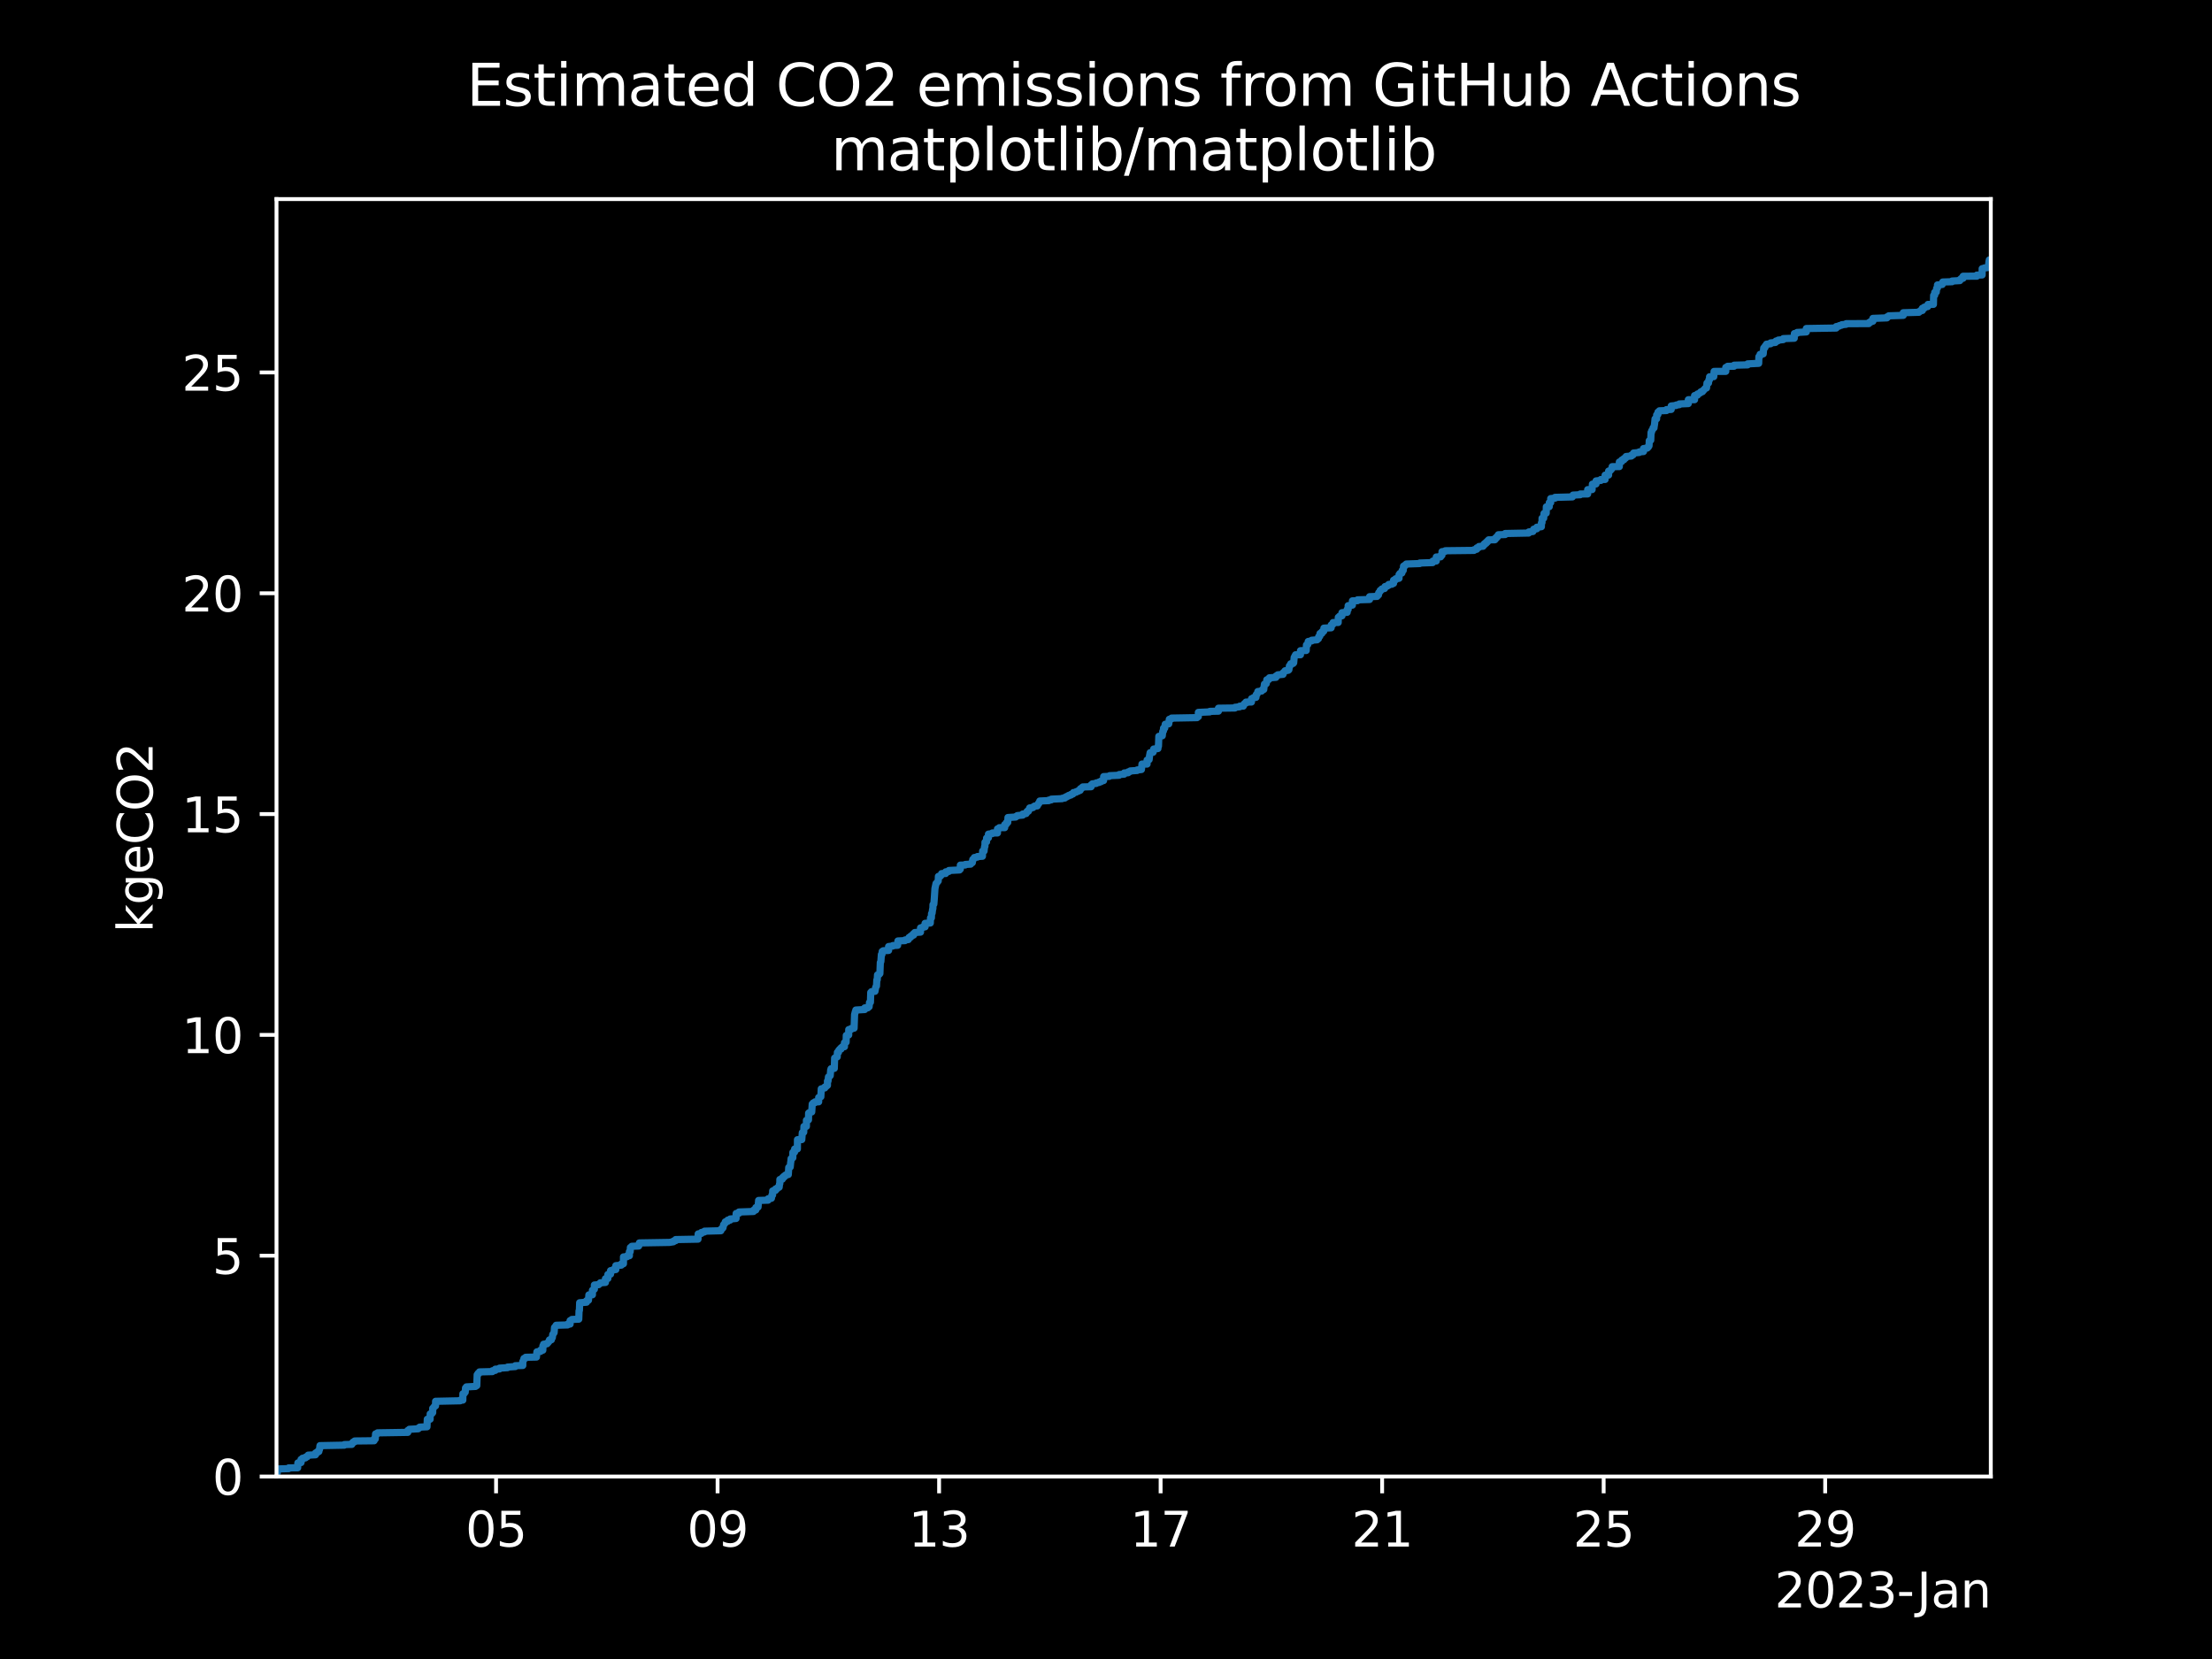 <?xml version="1.0" encoding="utf-8" standalone="no"?>
<!DOCTYPE svg PUBLIC "-//W3C//DTD SVG 1.1//EN"
  "http://www.w3.org/Graphics/SVG/1.1/DTD/svg11.dtd">
<svg xmlns:xlink="http://www.w3.org/1999/xlink" width="460.8pt" height="345.6pt" viewBox="0 0 460.8 345.6" xmlns="http://www.w3.org/2000/svg" version="1.1">
 <defs>
  <style type="text/css">*{stroke-linejoin: round; stroke-linecap: butt}</style>
 </defs>
 <g id="figure_1">
  <g id="patch_1">
   <path d="M 0 345.6
L 460.8 345.6
L 460.8 0
L 0 0
z
"/>
  </g>
  <g id="axes_1">
   <g id="patch_2">
    <path d="M 57.6 307.584
L 414.72 307.584
L 414.72 41.472
L 57.6 41.472
z
"/>
   </g>
   <g id="matplotlib.axis_1">
    <g id="xtick_1">
     <g id="line2d_1">
      <defs>
       <path id="m47fd9b4c1c" d="M 0 0
L 0 3.5
" style="stroke: #ffffff; stroke-width: 0.8"/>
      </defs>
      <g>
       <use xlink:href="#m47fd9b4c1c" x="103.339" y="307.584" style="fill: #ffffff; stroke: #ffffff; stroke-width: 0.8"/>
      </g>
     </g>
     <g id="text_1">
      <!-- 05 -->
      <g style="fill: #ffffff" transform="translate(96.976 322.182) scale(0.1 -0.1)">
       <defs>
        <path id="DejaVuSans-30" d="M 2034 4250
Q 1547 4250 1301 3770
Q 1056 3291 1056 2328
Q 1056 1369 1301 889
Q 1547 409 2034 409
Q 2525 409 2770 889
Q 3016 1369 3016 2328
Q 3016 3291 2770 3770
Q 2525 4250 2034 4250
z
M 2034 4750
Q 2819 4750 3233 4129
Q 3647 3509 3647 2328
Q 3647 1150 3233 529
Q 2819 -91 2034 -91
Q 1250 -91 836 529
Q 422 1150 422 2328
Q 422 3509 836 4129
Q 1250 4750 2034 4750
z
" transform="scale(0.016)"/>
        <path id="DejaVuSans-35" d="M 691 4666
L 3169 4666
L 3169 4134
L 1269 4134
L 1269 2991
Q 1406 3038 1543 3061
Q 1681 3084 1819 3084
Q 2600 3084 3056 2656
Q 3513 2228 3513 1497
Q 3513 744 3044 326
Q 2575 -91 1722 -91
Q 1428 -91 1123 -41
Q 819 9 494 109
L 494 744
Q 775 591 1075 516
Q 1375 441 1709 441
Q 2250 441 2565 725
Q 2881 1009 2881 1497
Q 2881 1984 2565 2268
Q 2250 2553 1709 2553
Q 1456 2553 1204 2497
Q 953 2441 691 2322
L 691 4666
z
" transform="scale(0.016)"/>
       </defs>
       <use xlink:href="#DejaVuSans-30"/>
       <use xlink:href="#DejaVuSans-35" x="63.623"/>
      </g>
     </g>
    </g>
    <g id="xtick_2">
     <g id="line2d_2">
      <g>
       <use xlink:href="#m47fd9b4c1c" x="149.485" y="307.584" style="fill: #ffffff; stroke: #ffffff; stroke-width: 0.8"/>
      </g>
     </g>
     <g id="text_2">
      <!-- 09 -->
      <g style="fill: #ffffff" transform="translate(143.123 322.182) scale(0.1 -0.1)">
       <defs>
        <path id="DejaVuSans-39" d="M 703 97
L 703 672
Q 941 559 1184 500
Q 1428 441 1663 441
Q 2288 441 2617 861
Q 2947 1281 2994 2138
Q 2813 1869 2534 1725
Q 2256 1581 1919 1581
Q 1219 1581 811 2004
Q 403 2428 403 3163
Q 403 3881 828 4315
Q 1253 4750 1959 4750
Q 2769 4750 3195 4129
Q 3622 3509 3622 2328
Q 3622 1225 3098 567
Q 2575 -91 1691 -91
Q 1453 -91 1209 -44
Q 966 3 703 97
z
M 1959 2075
Q 2384 2075 2632 2365
Q 2881 2656 2881 3163
Q 2881 3666 2632 3958
Q 2384 4250 1959 4250
Q 1534 4250 1286 3958
Q 1038 3666 1038 3163
Q 1038 2656 1286 2365
Q 1534 2075 1959 2075
z
" transform="scale(0.016)"/>
       </defs>
       <use xlink:href="#DejaVuSans-30"/>
       <use xlink:href="#DejaVuSans-39" x="63.623"/>
      </g>
     </g>
    </g>
    <g id="xtick_3">
     <g id="line2d_3">
      <g>
       <use xlink:href="#m47fd9b4c1c" x="195.631" y="307.584" style="fill: #ffffff; stroke: #ffffff; stroke-width: 0.8"/>
      </g>
     </g>
     <g id="text_3">
      <!-- 13 -->
      <g style="fill: #ffffff" transform="translate(189.269 322.182) scale(0.1 -0.1)">
       <defs>
        <path id="DejaVuSans-31" d="M 794 531
L 1825 531
L 1825 4091
L 703 3866
L 703 4441
L 1819 4666
L 2450 4666
L 2450 531
L 3481 531
L 3481 0
L 794 0
L 794 531
z
" transform="scale(0.016)"/>
        <path id="DejaVuSans-33" d="M 2597 2516
Q 3050 2419 3304 2112
Q 3559 1806 3559 1356
Q 3559 666 3084 287
Q 2609 -91 1734 -91
Q 1441 -91 1130 -33
Q 819 25 488 141
L 488 750
Q 750 597 1062 519
Q 1375 441 1716 441
Q 2309 441 2620 675
Q 2931 909 2931 1356
Q 2931 1769 2642 2001
Q 2353 2234 1838 2234
L 1294 2234
L 1294 2753
L 1863 2753
Q 2328 2753 2575 2939
Q 2822 3125 2822 3475
Q 2822 3834 2567 4026
Q 2313 4219 1838 4219
Q 1578 4219 1281 4162
Q 984 4106 628 3988
L 628 4550
Q 988 4650 1302 4700
Q 1616 4750 1894 4750
Q 2613 4750 3031 4423
Q 3450 4097 3450 3541
Q 3450 3153 3228 2886
Q 3006 2619 2597 2516
z
" transform="scale(0.016)"/>
       </defs>
       <use xlink:href="#DejaVuSans-31"/>
       <use xlink:href="#DejaVuSans-33" x="63.623"/>
      </g>
     </g>
    </g>
    <g id="xtick_4">
     <g id="line2d_4">
      <g>
       <use xlink:href="#m47fd9b4c1c" x="241.777" y="307.584" style="fill: #ffffff; stroke: #ffffff; stroke-width: 0.8"/>
      </g>
     </g>
     <g id="text_4">
      <!-- 17 -->
      <g style="fill: #ffffff" transform="translate(235.415 322.182) scale(0.1 -0.1)">
       <defs>
        <path id="DejaVuSans-37" d="M 525 4666
L 3525 4666
L 3525 4397
L 1831 0
L 1172 0
L 2766 4134
L 525 4134
L 525 4666
z
" transform="scale(0.016)"/>
       </defs>
       <use xlink:href="#DejaVuSans-31"/>
       <use xlink:href="#DejaVuSans-37" x="63.623"/>
      </g>
     </g>
    </g>
    <g id="xtick_5">
     <g id="line2d_5">
      <g>
       <use xlink:href="#m47fd9b4c1c" x="287.924" y="307.584" style="fill: #ffffff; stroke: #ffffff; stroke-width: 0.8"/>
      </g>
     </g>
     <g id="text_5">
      <!-- 21 -->
      <g style="fill: #ffffff" transform="translate(281.561 322.182) scale(0.1 -0.1)">
       <defs>
        <path id="DejaVuSans-32" d="M 1228 531
L 3431 531
L 3431 0
L 469 0
L 469 531
Q 828 903 1448 1529
Q 2069 2156 2228 2338
Q 2531 2678 2651 2914
Q 2772 3150 2772 3378
Q 2772 3750 2511 3984
Q 2250 4219 1831 4219
Q 1534 4219 1204 4116
Q 875 4013 500 3803
L 500 4441
Q 881 4594 1212 4672
Q 1544 4750 1819 4750
Q 2544 4750 2975 4387
Q 3406 4025 3406 3419
Q 3406 3131 3298 2873
Q 3191 2616 2906 2266
Q 2828 2175 2409 1742
Q 1991 1309 1228 531
z
" transform="scale(0.016)"/>
       </defs>
       <use xlink:href="#DejaVuSans-32"/>
       <use xlink:href="#DejaVuSans-31" x="63.623"/>
      </g>
     </g>
    </g>
    <g id="xtick_6">
     <g id="line2d_6">
      <g>
       <use xlink:href="#m47fd9b4c1c" x="334.07" y="307.584" style="fill: #ffffff; stroke: #ffffff; stroke-width: 0.8"/>
      </g>
     </g>
     <g id="text_6">
      <!-- 25 -->
      <g style="fill: #ffffff" transform="translate(327.707 322.182) scale(0.1 -0.1)">
       <use xlink:href="#DejaVuSans-32"/>
       <use xlink:href="#DejaVuSans-35" x="63.623"/>
      </g>
     </g>
    </g>
    <g id="xtick_7">
     <g id="line2d_7">
      <g>
       <use xlink:href="#m47fd9b4c1c" x="380.216" y="307.584" style="fill: #ffffff; stroke: #ffffff; stroke-width: 0.8"/>
      </g>
     </g>
     <g id="text_7">
      <!-- 29 -->
      <g style="fill: #ffffff" transform="translate(373.853 322.182) scale(0.1 -0.1)">
       <use xlink:href="#DejaVuSans-32"/>
       <use xlink:href="#DejaVuSans-39" x="63.623"/>
      </g>
     </g>
    </g>
    <g id="text_8">
     <!-- 2023-Jan -->
     <g style="fill: #ffffff" transform="translate(369.684 334.861) scale(0.1 -0.1)">
      <defs>
       <path id="DejaVuSans-2d" d="M 313 2009
L 1997 2009
L 1997 1497
L 313 1497
L 313 2009
z
" transform="scale(0.016)"/>
       <path id="DejaVuSans-4a" d="M 628 4666
L 1259 4666
L 1259 325
Q 1259 -519 939 -900
Q 619 -1281 -91 -1281
L -331 -1281
L -331 -750
L -134 -750
Q 284 -750 456 -515
Q 628 -281 628 325
L 628 4666
z
" transform="scale(0.016)"/>
       <path id="DejaVuSans-61" d="M 2194 1759
Q 1497 1759 1228 1600
Q 959 1441 959 1056
Q 959 750 1161 570
Q 1363 391 1709 391
Q 2188 391 2477 730
Q 2766 1069 2766 1631
L 2766 1759
L 2194 1759
z
M 3341 1997
L 3341 0
L 2766 0
L 2766 531
Q 2569 213 2275 61
Q 1981 -91 1556 -91
Q 1019 -91 701 211
Q 384 513 384 1019
Q 384 1609 779 1909
Q 1175 2209 1959 2209
L 2766 2209
L 2766 2266
Q 2766 2663 2505 2880
Q 2244 3097 1772 3097
Q 1472 3097 1187 3025
Q 903 2953 641 2809
L 641 3341
Q 956 3463 1253 3523
Q 1550 3584 1831 3584
Q 2591 3584 2966 3190
Q 3341 2797 3341 1997
z
" transform="scale(0.016)"/>
       <path id="DejaVuSans-6e" d="M 3513 2113
L 3513 0
L 2938 0
L 2938 2094
Q 2938 2591 2744 2837
Q 2550 3084 2163 3084
Q 1697 3084 1428 2787
Q 1159 2491 1159 1978
L 1159 0
L 581 0
L 581 3500
L 1159 3500
L 1159 2956
Q 1366 3272 1645 3428
Q 1925 3584 2291 3584
Q 2894 3584 3203 3211
Q 3513 2838 3513 2113
z
" transform="scale(0.016)"/>
      </defs>
      <use xlink:href="#DejaVuSans-32"/>
      <use xlink:href="#DejaVuSans-30" x="63.623"/>
      <use xlink:href="#DejaVuSans-32" x="127.246"/>
      <use xlink:href="#DejaVuSans-33" x="190.869"/>
      <use xlink:href="#DejaVuSans-2d" x="254.492"/>
      <use xlink:href="#DejaVuSans-4a" x="296.201"/>
      <use xlink:href="#DejaVuSans-61" x="325.693"/>
      <use xlink:href="#DejaVuSans-6e" x="386.973"/>
     </g>
    </g>
   </g>
   <g id="matplotlib.axis_2">
    <g id="ytick_1">
     <g id="line2d_8">
      <defs>
       <path id="m5626931801" d="M 0 0
L -3.5 0
" style="stroke: #ffffff; stroke-width: 0.8"/>
      </defs>
      <g>
       <use xlink:href="#m5626931801" x="57.6" y="307.584" style="fill: #ffffff; stroke: #ffffff; stroke-width: 0.8"/>
      </g>
     </g>
     <g id="text_9">
      <!-- 0 -->
      <g style="fill: #ffffff" transform="translate(44.237 311.383) scale(0.1 -0.1)">
       <use xlink:href="#DejaVuSans-30"/>
      </g>
     </g>
    </g>
    <g id="ytick_2">
     <g id="line2d_9">
      <g>
       <use xlink:href="#m5626931801" x="57.6" y="261.585" style="fill: #ffffff; stroke: #ffffff; stroke-width: 0.8"/>
      </g>
     </g>
     <g id="text_10">
      <!-- 5 -->
      <g style="fill: #ffffff" transform="translate(44.237 265.384) scale(0.1 -0.1)">
       <use xlink:href="#DejaVuSans-35"/>
      </g>
     </g>
    </g>
    <g id="ytick_3">
     <g id="line2d_10">
      <g>
       <use xlink:href="#m5626931801" x="57.6" y="215.585" style="fill: #ffffff; stroke: #ffffff; stroke-width: 0.8"/>
      </g>
     </g>
     <g id="text_11">
      <!-- 10 -->
      <g style="fill: #ffffff" transform="translate(37.875 219.385) scale(0.1 -0.1)">
       <use xlink:href="#DejaVuSans-31"/>
       <use xlink:href="#DejaVuSans-30" x="63.623"/>
      </g>
     </g>
    </g>
    <g id="ytick_4">
     <g id="line2d_11">
      <g>
       <use xlink:href="#m5626931801" x="57.6" y="169.586" style="fill: #ffffff; stroke: #ffffff; stroke-width: 0.8"/>
      </g>
     </g>
     <g id="text_12">
      <!-- 15 -->
      <g style="fill: #ffffff" transform="translate(37.875 173.385) scale(0.1 -0.1)">
       <use xlink:href="#DejaVuSans-31"/>
       <use xlink:href="#DejaVuSans-35" x="63.623"/>
      </g>
     </g>
    </g>
    <g id="ytick_5">
     <g id="line2d_12">
      <g>
       <use xlink:href="#m5626931801" x="57.6" y="123.587" style="fill: #ffffff; stroke: #ffffff; stroke-width: 0.8"/>
      </g>
     </g>
     <g id="text_13">
      <!-- 20 -->
      <g style="fill: #ffffff" transform="translate(37.875 127.386) scale(0.1 -0.1)">
       <use xlink:href="#DejaVuSans-32"/>
       <use xlink:href="#DejaVuSans-30" x="63.623"/>
      </g>
     </g>
    </g>
    <g id="ytick_6">
     <g id="line2d_13">
      <g>
       <use xlink:href="#m5626931801" x="57.6" y="77.587" style="fill: #ffffff; stroke: #ffffff; stroke-width: 0.8"/>
      </g>
     </g>
     <g id="text_14">
      <!-- 25 -->
      <g style="fill: #ffffff" transform="translate(37.875 81.387) scale(0.1 -0.1)">
       <use xlink:href="#DejaVuSans-32"/>
       <use xlink:href="#DejaVuSans-35" x="63.623"/>
      </g>
     </g>
    </g>
    <g id="text_15">
     <!-- kgeCO2 -->
     <g style="fill: #ffffff" transform="translate(31.795 194.283) rotate(-90) scale(0.1 -0.1)">
      <defs>
       <path id="DejaVuSans-6b" d="M 581 4863
L 1159 4863
L 1159 1991
L 2875 3500
L 3609 3500
L 1753 1863
L 3688 0
L 2938 0
L 1159 1709
L 1159 0
L 581 0
L 581 4863
z
" transform="scale(0.016)"/>
       <path id="DejaVuSans-67" d="M 2906 1791
Q 2906 2416 2648 2759
Q 2391 3103 1925 3103
Q 1463 3103 1205 2759
Q 947 2416 947 1791
Q 947 1169 1205 825
Q 1463 481 1925 481
Q 2391 481 2648 825
Q 2906 1169 2906 1791
z
M 3481 434
Q 3481 -459 3084 -895
Q 2688 -1331 1869 -1331
Q 1566 -1331 1297 -1286
Q 1028 -1241 775 -1147
L 775 -588
Q 1028 -725 1275 -790
Q 1522 -856 1778 -856
Q 2344 -856 2625 -561
Q 2906 -266 2906 331
L 2906 616
Q 2728 306 2450 153
Q 2172 0 1784 0
Q 1141 0 747 490
Q 353 981 353 1791
Q 353 2603 747 3093
Q 1141 3584 1784 3584
Q 2172 3584 2450 3431
Q 2728 3278 2906 2969
L 2906 3500
L 3481 3500
L 3481 434
z
" transform="scale(0.016)"/>
       <path id="DejaVuSans-65" d="M 3597 1894
L 3597 1613
L 953 1613
Q 991 1019 1311 708
Q 1631 397 2203 397
Q 2534 397 2845 478
Q 3156 559 3463 722
L 3463 178
Q 3153 47 2828 -22
Q 2503 -91 2169 -91
Q 1331 -91 842 396
Q 353 884 353 1716
Q 353 2575 817 3079
Q 1281 3584 2069 3584
Q 2775 3584 3186 3129
Q 3597 2675 3597 1894
z
M 3022 2063
Q 3016 2534 2758 2815
Q 2500 3097 2075 3097
Q 1594 3097 1305 2825
Q 1016 2553 972 2059
L 3022 2063
z
" transform="scale(0.016)"/>
       <path id="DejaVuSans-43" d="M 4122 4306
L 4122 3641
Q 3803 3938 3442 4084
Q 3081 4231 2675 4231
Q 1875 4231 1450 3742
Q 1025 3253 1025 2328
Q 1025 1406 1450 917
Q 1875 428 2675 428
Q 3081 428 3442 575
Q 3803 722 4122 1019
L 4122 359
Q 3791 134 3420 21
Q 3050 -91 2638 -91
Q 1578 -91 968 557
Q 359 1206 359 2328
Q 359 3453 968 4101
Q 1578 4750 2638 4750
Q 3056 4750 3426 4639
Q 3797 4528 4122 4306
z
" transform="scale(0.016)"/>
       <path id="DejaVuSans-4f" d="M 2522 4238
Q 1834 4238 1429 3725
Q 1025 3213 1025 2328
Q 1025 1447 1429 934
Q 1834 422 2522 422
Q 3209 422 3611 934
Q 4013 1447 4013 2328
Q 4013 3213 3611 3725
Q 3209 4238 2522 4238
z
M 2522 4750
Q 3503 4750 4090 4092
Q 4678 3434 4678 2328
Q 4678 1225 4090 567
Q 3503 -91 2522 -91
Q 1538 -91 948 565
Q 359 1222 359 2328
Q 359 3434 948 4092
Q 1538 4750 2522 4750
z
" transform="scale(0.016)"/>
      </defs>
      <use xlink:href="#DejaVuSans-6b"/>
      <use xlink:href="#DejaVuSans-67" x="57.91"/>
      <use xlink:href="#DejaVuSans-65" x="121.387"/>
      <use xlink:href="#DejaVuSans-43" x="182.91"/>
      <use xlink:href="#DejaVuSans-4f" x="252.734"/>
      <use xlink:href="#DejaVuSans-32" x="331.445"/>
     </g>
    </g>
   </g>
   <g id="line2d_14">
    <path d="M 57.6 307.584
L 57.606 306.86
L 57.606 306.86
L 57.761 306.793
L 57.825 306.009
L 60.14 305.941
L 60.14 305.919
L 60.141 305.787
L 60.145 305.787
L 62.009 305.77
L 62.009 305.704
L 62.052 304.752
L 62.708 304.682
L 62.708 304.677
L 62.711 304.029
L 62.711 304.029
L 62.998 304.027
L 62.998 303.94
L 63.013 303.783
L 63.621 303.708
L 63.621 303.686
L 63.622 303.56
L 63.627 303.56
L 63.987 303.47
L 63.989 303.344
L 63.992 303.344
L 64.202 303.264
L 64.202 303.253
L 64.203 303.132
L 64.206 303.132
L 65.72 303.056
L 65.72 303.033
L 65.725 302.694
L 65.729 302.694
L 66.078 302.612
L 66.078 302.591
L 66.079 302.446
L 66.085 302.446
L 66.422 302.386
L 66.422 302.348
L 66.526 301.961
L 66.53 301.961
L 66.573 301.9
L 66.657 301.152
L 66.68 301.152
L 71.73 301.053
L 71.73 300.932
L 71.734 300.932
L 73.295 300.891
L 73.295 300.835
L 73.296 300.674
L 73.3 300.674
L 73.489 300.618
L 73.489 300.571
L 73.537 300.419
L 73.539 300.419
L 73.894 300.349
L 73.894 300.318
L 73.895 300.182
L 77.922 300.136
L 77.922 300.087
L 77.929 299.779
L 78.17 299.773
L 78.238 298.703
L 78.648 298.649
L 78.648 298.593
L 78.649 298.487
L 78.652 298.487
L 84.946 298.385
L 84.964 297.986
L 84.969 297.986
L 85.27 297.891
L 85.27 297.748
L 85.293 297.748
L 87.123 297.642
L 87.125 297.508
L 87.127 297.508
L 87.422 297.424
L 87.422 297.416
L 87.428 297.296
L 88.953 297.226
L 88.953 297.192
L 89.015 295.648
L 89.603 295.647
L 89.603 295.538
L 89.615 294.543
L 89.659 294.543
L 89.999 294.447
L 90.1 294.276
L 90.137 294.27
L 90.139 293.387
L 90.239 293.387
L 90.316 293.29
L 90.348 293.147
L 90.456 293.073
L 90.456 293.041
L 90.539 292.901
L 90.54 292.901
L 90.734 292.863
L 90.734 292.806
L 90.743 291.916
L 90.747 291.916
L 95.867 291.808
L 95.867 291.808
L 95.867 291.68
L 95.88 291.68
L 96.414 291.664
L 96.414 291.601
L 96.432 290.348
L 96.44 290.348
L 96.705 290.289
L 96.705 290.237
L 96.771 290.123
L 96.911 290.021
L 96.911 290.015
L 96.982 289.135
L 96.991 289.135
L 97.098 289.077
L 97.098 289.044
L 97.166 288.916
L 99.05 288.818
L 99.052 288.675
L 99.058 288.675
L 99.322 288.647
L 99.322 288.645
L 99.404 286.385
L 99.583 286.312
L 99.583 286.289
L 99.584 286.115
L 99.588 286.115
L 99.865 286.005
L 99.886 285.794
L 102.571 285.726
L 102.571 285.705
L 102.572 285.558
L 102.575 285.558
L 103.187 285.471
L 103.187 285.451
L 103.19 285.229
L 103.193 285.229
L 104.054 285.175
L 104.054 285.13
L 104.055 285.012
L 104.058 285.012
L 105.734 284.908
L 105.734 284.907
L 105.734 284.786
L 105.736 284.786
L 107.343 284.679
L 107.343 284.502
L 107.344 284.502
L 108.905 284.452
L 108.905 284.393
L 108.908 283.628
L 108.909 283.628
L 109.048 283.396
L 109.154 282.986
L 109.509 282.903
L 109.509 282.881
L 109.516 282.747
L 109.516 282.747
L 111.752 282.698
L 111.752 282.654
L 111.85 281.613
L 111.852 281.613
L 112.586 281.526
L 112.586 281.275
L 112.588 281.275
L 113.079 281.273
L 113.092 280.386
L 113.235 280.385
L 113.235 280.301
L 113.236 280.029
L 113.257 280.029
L 113.961 279.929
L 113.965 279.806
L 114.171 279.703
L 114.243 279.575
L 114.244 279.575
L 114.354 279.47
L 114.466 279.12
L 114.862 279.095
L 114.862 279.023
L 114.96 278.729
L 114.968 278.729
L 115.059 278.651
L 115.059 278.624
L 115.148 277.985
L 115.152 277.985
L 115.259 277.878
L 115.314 277.724
L 115.433 277.618
L 115.514 276.543
L 115.601 276.449
L 115.71 276.314
L 115.711 276.314
L 115.839 276.217
L 115.839 276.217
L 115.861 276.076
L 118.229 276.008
L 118.229 275.98
L 118.229 275.85
L 118.233 275.85
L 118.764 275.825
L 118.764 275.74
L 118.764 275.108
L 118.769 275.108
L 119.06 275.047
L 119.06 275.018
L 119.122 274.871
L 120.566 274.805
L 120.627 273.079
L 120.631 273.079
L 120.699 272.978
L 120.699 272.972
L 120.754 271.384
L 120.799 271.384
L 122.18 271.274
L 122.181 270.966
L 122.21 270.966
L 122.592 270.857
L 122.678 269.745
L 122.701 269.745
L 123.412 269.724
L 123.414 268.785
L 123.415 268.785
L 123.647 268.71
L 123.647 268.681
L 123.707 268.65
L 123.82 268.57
L 123.821 267.688
L 123.846 267.688
L 124.711 267.616
L 124.711 267.592
L 124.712 267.538
L 124.715 267.538
L 125.068 267.337
L 125.068 267.225
L 125.117 267.225
L 126.124 267.156
L 126.124 267.15
L 126.127 266.378
L 126.128 266.378
L 126.633 266.336
L 126.633 266.27
L 126.636 265.494
L 126.639 265.494
L 127.188 265.429
L 127.188 265.417
L 127.189 264.704
L 127.194 264.704
L 127.778 264.586
L 127.781 264.476
L 128.288 264.469
L 128.289 263.661
L 128.292 263.661
L 129.432 263.551
L 129.432 263.551
L 129.433 263.306
L 129.436 263.306
L 129.876 263.26
L 129.88 261.838
L 129.886 261.838
L 130.624 261.802
L 130.624 261.737
L 130.643 261.596
L 131.113 261.589
L 131.115 260.74
L 131.118 260.74
L 131.282 260.732
L 131.282 260.726
L 131.32 259.88
L 131.609 259.775
L 131.609 259.628
L 131.612 259.628
L 133.047 259.572
L 133.047 259.52
L 133.048 259.397
L 133.051 259.397
L 133.164 259.333
L 133.164 259.305
L 133.193 258.922
L 133.215 258.922
L 139.43 258.817
L 139.43 258.817
L 140.284 258.682
L 140.284 258.54
L 140.755 258.446
L 140.755 258.446
L 140.76 258.224
L 140.76 258.224
L 145.404 258.137
L 145.444 257.047
L 145.444 257.047
L 146.11 256.941
L 146.114 256.745
L 146.114 256.745
L 146.764 256.634
L 146.764 256.477
L 146.767 256.477
L 150.161 256.385
L 150.161 256.372
L 150.251 256.014
L 150.493 255.902
L 150.572 255.825
L 150.572 255.825
L 150.619 255.743
L 150.619 255.729
L 150.739 255.123
L 150.739 255.123
L 150.874 255.028
L 150.95 254.86
L 151.088 254.77
L 151.089 254.53
L 151.09 254.53
L 151.605 254.42
L 151.608 254.176
L 152.108 254.169
L 152.108 254.082
L 152.108 253.939
L 152.112 253.939
L 153.337 253.83
L 153.356 252.787
L 153.938 252.742
L 153.938 252.703
L 153.942 252.48
L 156.964 252.374
L 156.97 252.107
L 157.45 252.055
L 157.45 252.017
L 157.454 251.559
L 157.46 251.559
L 157.912 251.451
L 158.008 250.366
L 158.029 250.256
L 158.029 250.256
L 158.03 250.074
L 158.034 250.074
L 160.008 250.016
L 160.008 250.002
L 160.015 249.726
L 160.698 249.626
L 160.805 248.956
L 160.805 248.956
L 160.944 248.94
L 160.944 248.934
L 160.962 248.087
L 161.555 247.98
L 161.559 247.686
L 161.56 247.686
L 161.91 247.598
L 161.97 247.423
L 162.314 247.316
L 162.314 247.316
L 162.383 246.659
L 162.384 246.659
L 162.453 246.553
L 162.459 245.708
L 162.97 245.649
L 162.97 245.62
L 163.043 245.273
L 163.059 245.273
L 163.35 245.206
L 163.35 245.18
L 163.35 244.997
L 163.375 244.997
L 163.643 244.937
L 163.643 244.889
L 163.646 244.773
L 163.711 244.773
L 164.218 244.679
L 164.218 244.67
L 164.309 243.202
L 164.313 243.202
L 164.62 243.108
L 164.62 243.108
L 164.716 242.11
L 164.745 242.016
L 164.803 241.362
L 164.98 241.282
L 165.164 241.179
L 165.164 241.179
L 165.165 240.069
L 165.192 240.069
L 165.513 240.021
L 165.54 239.351
L 165.612 239.351
L 166.112 239.344
L 166.112 239.331
L 166.127 237.419
L 167.027 237.397
L 167.027 237.351
L 167.137 235.951
L 167.429 235.865
L 167.429 235.856
L 167.474 234.662
L 167.476 234.662
L 167.992 234.64
L 167.994 233.373
L 168.095 233.373
L 168.42 233.288
L 168.448 231.878
L 168.452 231.878
L 168.553 231.789
L 168.748 231.718
L 169.097 231.641
L 169.202 229.992
L 169.206 229.992
L 169.352 229.906
L 169.352 229.882
L 169.408 229.761
L 169.774 229.71
L 169.774 229.654
L 169.775 229.536
L 169.827 229.536
L 170.541 229.527
L 170.547 228.626
L 170.774 228.538
L 170.851 228.476
L 170.851 228.476
L 171 228.47
L 171 228.373
L 171.084 226.821
L 171.382 226.792
L 171.474 226.706
L 171.474 226.706
L 171.821 226.637
L 171.821 226.611
L 171.84 226.428
L 172.079 226.353
L 172.079 226.33
L 172.099 226.308
L 172.374 226.096
L 172.374 226.096
L 172.376 225.199
L 172.466 225.199
L 172.495 225.196
L 172.495 225.189
L 172.584 224.337
L 172.806 224.234
L 172.806 224.15
L 172.811 224.15
L 172.952 224.075
L 172.952 224.075
L 173.048 222.861
L 173.075 222.813
L 173.075 222.764
L 173.136 222.632
L 173.799 222.565
L 173.868 220.418
L 173.879 220.418
L 174.008 220.325
L 174.119 220.243
L 174.406 220.163
L 174.444 219.224
L 174.446 219.224
L 174.668 219.222
L 174.668 219.132
L 174.734 218.81
L 174.737 218.81
L 174.865 218.735
L 174.865 218.711
L 174.922 218.582
L 174.922 218.582
L 175.202 218.538
L 175.202 218.499
L 175.202 218.293
L 175.209 218.293
L 175.469 218.192
L 175.469 218.062
L 175.473 218.062
L 175.914 218.047
L 175.914 217.986
L 175.915 217.214
L 176.017 217.214
L 176.26 217.106
L 176.298 215.689
L 176.298 215.689
L 176.798 215.603
L 176.798 215.603
L 176.808 214.48
L 176.808 214.48
L 177.313 214.432
L 177.313 214.261
L 177.315 214.261
L 177.925 214.185
L 177.925 214.162
L 178.024 211.349
L 178.028 211.349
L 178.181 210.733
L 178.241 210.733
L 178.288 210.41
L 180.138 210.302
L 180.149 209.958
L 180.788 209.946
L 180.788 209.848
L 180.789 209.812
L 180.791 209.812
L 181.051 209.717
L 181.13 208.833
L 181.326 208.787
L 181.326 208.787
L 181.39 206.754
L 181.391 206.754
L 181.503 206.652
L 181.547 206.584
L 182.275 206.51
L 182.275 206.487
L 182.389 205.919
L 182.391 205.787
L 182.481 205.525
L 182.59 205.424
L 182.654 204.149
L 182.661 204.149
L 182.747 204.075
L 182.804 203.08
L 182.855 203.08
L 183.159 202.973
L 183.163 202.873
L 183.297 202.803
L 183.297 202.778
L 183.388 200.499
L 183.388 200.499
L 183.5 200.307
L 183.607 198.83
L 183.726 198.83
L 183.785 198.2
L 183.983 198.122
L 183.997 198.058
L 185.109 197.995
L 185.109 197.972
L 185.111 197.182
L 185.118 197.182
L 185.979 197.081
L 185.98 196.979
L 185.983 196.979
L 186.993 196.92
L 186.993 196.92
L 187.054 196.02
L 188.528 195.949
L 188.528 195.919
L 188.53 195.812
L 188.542 195.812
L 189.225 195.729
L 189.225 195.72
L 189.234 195.49
L 189.355 195.39
L 189.355 195.39
L 189.356 195.298
L 189.369 195.298
L 189.676 195.249
L 189.676 195.199
L 189.686 195.047
L 190.007 194.968
L 190.007 194.949
L 190.007 194.8
L 190.018 194.8
L 190.321 194.786
L 190.321 194.776
L 190.329 194.482
L 190.548 194.466
L 190.548 194.415
L 190.571 194.258
L 190.572 194.258
L 191.76 194.179
L 191.763 193.297
L 191.789 193.297
L 192.227 193.228
L 192.227 193.204
L 192.228 193.103
L 192.231 193.103
L 192.711 193.078
L 192.711 193.006
L 192.711 192.35
L 193.802 192.28
L 193.841 191.214
L 193.857 191.214
L 194.024 191.214
L 194.055 190.321
L 194.172 190.223
L 194.172 190.223
L 194.282 189.373
L 194.333 189.288
L 194.333 189.288
L 194.36 188.448
L 194.538 188.342
L 194.649 186.924
L 194.769 185.066
L 194.773 185.066
L 194.993 184.05
L 194.993 184.05
L 195.096 183.964
L 195.45 183.52
L 195.487 182.568
L 195.912 182.512
L 195.912 182.492
L 195.917 182.421
L 196.063 182.34
L 196.063 182.314
L 196.158 181.989
L 196.158 181.989
L 196.998 181.962
L 196.998 181.962
L 197.002 181.628
L 197.663 181.536
L 197.68 181.336
L 199.886 181.226
L 199.886 181.226
L 199.894 181.12
L 200.054 181.044
L 200.057 180.224
L 200.064 180.224
L 201.075 180.194
L 201.075 180.19
L 201.09 180.082
L 202.192 180.015
L 202.192 179.977
L 202.291 179.817
L 202.552 179.708
L 202.647 179.045
L 202.819 178.943
L 202.899 178.874
L 202.946 178.775
L 202.973 178.64
L 203.609 178.55
L 203.609 178.542
L 203.609 178.433
L 203.628 178.433
L 204.661 178.376
L 204.661 178.329
L 204.703 177.289
L 204.712 177.289
L 205.002 177.289
L 205.002 177.231
L 205.105 176.336
L 205.105 176.336
L 205.182 176.306
L 205.189 175.456
L 205.195 175.456
L 205.517 175.367
L 205.517 175.345
L 205.519 174.597
L 205.53 174.597
L 205.906 174.523
L 205.908 173.763
L 205.913 173.763
L 206.713 173.659
L 206.713 173.658
L 206.717 173.525
L 207.791 173.514
L 207.791 173.484
L 207.794 172.671
L 207.8 172.671
L 208.152 172.583
L 208.183 172.421
L 209.293 172.414
L 209.293 172.331
L 209.3 171.786
L 209.616 171.711
L 209.616 171.698
L 209.685 171.327
L 209.685 171.327
L 209.931 171.327
L 209.931 171.304
L 209.98 170.303
L 211.592 170.201
L 211.593 170.106
L 211.604 170.106
L 211.901 169.998
L 211.901 169.998
L 211.926 169.901
L 213.053 169.8
L 213.053 169.795
L 213.053 169.575
L 213.057 169.575
L 213.762 169.477
L 213.762 169.467
L 213.833 169.259
L 213.952 169.21
L 213.952 169.163
L 213.959 169.029
L 214.241 168.985
L 214.241 168.946
L 214.241 168.779
L 214.246 168.779
L 214.399 168.697
L 214.399 168.669
L 214.501 168.306
L 215.185 168.237
L 215.185 168.214
L 215.187 168.117
L 215.189 168.117
L 215.497 168.019
L 215.498 167.92
L 215.518 167.92
L 216.085 167.883
L 216.085 167.814
L 216.085 167.669
L 216.089 167.669
L 216.25 167.578
L 216.25 167.578
L 216.34 167.476
L 216.342 167.476
L 216.375 167.4
L 216.375 167.376
L 216.375 167.285
L 216.435 167.285
L 216.529 167.19
L 216.605 166.867
L 218.493 166.781
L 218.493 166.67
L 218.544 166.67
L 219.011 166.623
L 219.011 166.569
L 219.015 166.479
L 219.015 166.479
L 221.259 166.373
L 221.259 166.3
L 221.263 166.3
L 221.829 166.246
L 221.829 166.197
L 221.833 166.106
L 222.213 166.009
L 222.214 165.913
L 222.218 165.913
L 222.616 165.804
L 222.616 165.804
L 222.617 165.7
L 222.621 165.7
L 223.081 165.625
L 223.081 165.594
L 223.081 165.494
L 223.085 165.494
L 223.511 165.399
L 223.608 165.105
L 223.609 165.105
L 224.165 165.037
L 224.165 165.005
L 224.201 164.916
L 224.637 164.822
L 224.637 164.718
L 224.641 164.718
L 225.015 164.64
L 225.015 164.619
L 225.064 164.318
L 225.068 164.318
L 225.33 164.231
L 225.33 164.231
L 225.331 164.129
L 225.35 164.129
L 225.464 164.056
L 225.464 164.027
L 225.564 163.933
L 225.565 163.933
L 227.297 163.891
L 227.297 163.837
L 227.297 163.519
L 227.301 163.519
L 227.521 163.443
L 227.521 163.412
L 227.559 163.288
L 227.56 163.288
L 228.371 163.2
L 228.371 163.094
L 228.375 163.094
L 228.984 162.993
L 228.984 162.992
L 228.985 162.895
L 228.988 162.895
L 229.369 162.835
L 229.369 162.805
L 229.369 162.712
L 229.372 162.712
L 229.894 162.61
L 229.91 161.779
L 229.912 161.779
L 231.089 161.729
L 231.089 161.684
L 231.156 161.586
L 233.122 161.501
L 233.129 161.353
L 234.187 161.268
L 234.194 161.022
L 235.009 160.974
L 235.009 160.922
L 235.014 160.802
L 235.462 160.703
L 235.463 160.6
L 235.474 160.6
L 236.888 160.504
L 236.892 160.398
L 236.896 160.398
L 237.781 160.304
L 237.896 159.17
L 238.956 159.168
L 238.956 159.147
L 238.96 158.34
L 238.96 158.34
L 239.383 158.238
L 239.493 157.294
L 239.514 157.253
L 239.593 156.798
L 240.212 156.702
L 240.255 156.383
L 240.333 156.34
L 240.333 156.272
L 240.335 156.036
L 240.434 156.036
L 241.217 155.937
L 241.222 155.507
L 241.272 155.507
L 241.331 155.447
L 241.405 153.391
L 241.42 153.391
L 242.12 153.283
L 242.223 152.365
L 242.223 152.365
L 242.369 152.267
L 242.369 152.261
L 242.384 151.695
L 242.456 151.695
L 242.641 151.672
L 242.641 151.614
L 242.737 150.873
L 243.47 150.79
L 243.47 150.79
L 243.587 149.839
L 243.587 149.839
L 244.063 149.745
L 244.064 149.593
L 244.065 149.593
L 249.361 149.497
L 249.361 149.497
L 249.363 149.373
L 249.366 149.373
L 249.635 149.282
L 249.635 149.276
L 249.641 148.403
L 249.651 148.403
L 252.022 148.297
L 252.026 148.19
L 253.823 148.148
L 253.823 148.103
L 253.824 147.535
L 253.828 147.535
L 257.263 147.486
L 257.263 147.44
L 257.265 147.342
L 257.266 147.342
L 258.234 147.245
L 258.234 147.244
L 258.237 147.115
L 258.238 147.115
L 258.999 147.101
L 258.999 147.091
L 259.003 146.839
L 259.146 146.77
L 259.146 146.738
L 259.253 146.565
L 259.253 146.565
L 259.566 146.462
L 259.568 146.26
L 259.57 146.26
L 260.699 146.239
L 260.699 146.16
L 260.722 145.544
L 261.047 145.46
L 261.047 145.45
L 261.132 145.327
L 261.638 145.279
L 261.638 145.234
L 261.704 144.699
L 261.726 144.699
L 261.867 144.613
L 261.867 144.599
L 261.974 144.269
L 261.975 144.269
L 262.031 144.165
L 262.032 144.058
L 262.085 144.058
L 262.82 143.956
L 262.82 143.956
L 262.82 143.829
L 262.823 143.829
L 262.935 143.747
L 262.935 143.725
L 263.022 143.627
L 263.267 143.626
L 263.267 143.574
L 263.371 142.732
L 263.402 142.663
L 263.402 142.636
L 263.402 142.518
L 263.492 142.518
L 263.781 142.419
L 263.892 141.827
L 263.898 141.717
L 263.899 141.61
L 264.002 141.61
L 264.308 141.556
L 264.308 141.506
L 264.311 141.401
L 264.397 141.401
L 264.436 141.299
L 264.436 141.199
L 264.487 141.199
L 265.8 141.103
L 265.8 141.09
L 265.824 140.817
L 266.166 140.713
L 266.173 140.582
L 267.28 140.478
L 267.28 140.478
L 267.296 140.165
L 267.301 140.165
L 267.432 140.116
L 267.432 140.066
L 267.526 139.943
L 267.689 139.85
L 267.689 139.848
L 267.7 139.734
L 268.365 139.633
L 268.365 139.539
L 268.369 139.539
L 268.499 139.517
L 268.609 138.711
L 268.61 138.711
L 268.806 138.614
L 268.806 138.605
L 268.878 138.281
L 268.908 138.281
L 269.386 138.207
L 269.386 138.183
L 269.387 138.071
L 269.39 138.071
L 269.5 138.065
L 269.5 138.012
L 269.601 136.949
L 269.604 136.949
L 269.674 136.84
L 269.771 136.626
L 269.892 136.529
L 269.892 136.405
L 269.896 136.405
L 270.909 136.399
L 270.909 136.295
L 270.91 135.556
L 270.921 135.556
L 272.109 135.508
L 272.109 135.452
L 272.156 134.356
L 272.441 134.254
L 272.441 134.254
L 272.525 133.629
L 273.245 133.515
L 273.251 133.374
L 274.377 133.283
L 274.384 133.153
L 274.652 133.05
L 274.652 133.049
L 274.703 132.628
L 274.719 132.628
L 274.936 132.535
L 274.936 132.526
L 274.986 131.964
L 274.987 131.964
L 275.368 131.943
L 275.368 131.861
L 275.402 131.588
L 275.403 131.588
L 275.757 131.494
L 275.796 130.852
L 277.302 130.781
L 277.302 130.773
L 277.324 130.19
L 277.375 130.19
L 277.644 130.09
L 277.707 129.689
L 278.771 129.674
L 278.79 128.61
L 278.792 128.61
L 278.999 128.563
L 278.999 128.507
L 279.048 128.372
L 279.098 128.372
L 279.556 128.286
L 279.556 128.275
L 279.558 127.635
L 279.562 127.635
L 280.639 127.555
L 280.639 127.534
L 280.64 126.973
L 280.644 126.973
L 280.844 126.953
L 280.844 126.934
L 280.847 126.169
L 280.853 126.169
L 281.732 126.057
L 281.733 125.171
L 281.735 125.171
L 282.798 125.13
L 282.798 125.082
L 282.801 124.958
L 282.801 124.958
L 285.306 124.881
L 285.306 124.873
L 285.31 124.303
L 285.323 124.303
L 286.87 124.239
L 286.87 124.215
L 286.87 124.035
L 286.874 124.035
L 287.164 123.941
L 287.164 123.94
L 287.221 123.469
L 287.357 123.368
L 287.45 123.255
L 287.519 123.168
L 287.523 122.999
L 287.753 122.908
L 287.864 122.698
L 288.436 122.593
L 288.52 122.191
L 289.02 122.087
L 289.02 122.087
L 289.02 121.997
L 289.106 121.997
L 289.292 121.922
L 289.292 121.889
L 289.293 121.75
L 289.296 121.75
L 289.96 121.704
L 289.96 121.652
L 289.96 121.542
L 289.965 121.542
L 290.298 121.526
L 290.298 121.519
L 290.3 120.879
L 290.308 120.879
L 290.718 120.787
L 290.738 120.567
L 291.44 120.471
L 291.44 120.461
L 291.448 119.71
L 291.451 119.71
L 291.608 119.619
L 291.609 119.48
L 291.69 119.48
L 292.034 119.373
L 292.097 118.846
L 292.32 118.823
L 292.32 118.819
L 292.384 117.929
L 292.429 117.929
L 292.715 117.834
L 292.715 117.7
L 292.796 117.7
L 292.937 117.629
L 292.937 117.597
L 292.955 117.496
L 295.757 117.401
L 295.757 117.4
L 295.758 117.29
L 295.761 117.29
L 298.444 117.199
L 298.489 116.88
L 298.492 116.88
L 299.198 116.87
L 299.198 116.799
L 299.201 116.038
L 299.208 116.038
L 300.112 116
L 300.112 115.949
L 300.113 115.744
L 300.117 115.744
L 300.381 115.671
L 300.381 115.663
L 300.398 114.923
L 301.075 114.851
L 301.075 114.829
L 301.079 114.729
L 307.061 114.658
L 307.061 114.619
L 307.062 114.521
L 307.065 114.521
L 307.621 114.421
L 307.621 114.414
L 307.667 114.124
L 307.667 114.124
L 308.088 114.031
L 308.088 114.027
L 308.097 113.849
L 308.948 113.795
L 308.948 113.755
L 308.948 113.598
L 308.952 113.598
L 309.212 113.49
L 309.216 113.281
L 309.217 113.281
L 309.578 113.183
L 309.579 112.974
L 309.582 112.974
L 309.874 112.891
L 309.875 112.696
L 309.878 112.696
L 310.039 112.614
L 310.039 112.589
L 310.109 112.463
L 310.135 112.463
L 311.409 112.441
L 311.409 112.373
L 311.409 112.19
L 311.412 112.19
L 311.713 112.115
L 311.713 112.079
L 311.713 111.91
L 311.717 111.91
L 311.945 111.856
L 311.945 111.801
L 311.949 111.673
L 311.949 111.673
L 312.129 111.592
L 312.131 111.399
L 312.131 111.399
L 313.548 111.353
L 313.548 111.288
L 313.552 111.139
L 318.454 111.041
L 318.482 110.808
L 319.332 110.722
L 319.332 110.715
L 319.382 110.573
L 319.462 110.513
L 319.462 110.479
L 319.494 110.239
L 320.144 110.153
L 320.144 110.142
L 320.15 109.832
L 321.096 109.722
L 321.106 108.933
L 321.108 108.933
L 321.23 108.857
L 321.23 108.857
L 321.241 107.964
L 321.337 107.964
L 321.58 107.947
L 321.58 107.899
L 321.642 106.963
L 321.643 106.963
L 322.103 106.891
L 322.103 106.891
L 322.129 105.581
L 322.733 105.554
L 322.733 105.554
L 322.745 104.711
L 322.745 104.711
L 323.039 104.697
L 323.039 104.625
L 323.04 103.86
L 323.047 103.86
L 323.937 103.774
L 323.94 103.61
L 323.942 103.61
L 327.558 103.513
L 327.559 103.381
L 327.56 103.381
L 327.691 103.31
L 327.691 103.288
L 327.692 103.137
L 327.692 103.137
L 329.189 103.061
L 329.189 103.038
L 329.19 102.913
L 329.205 102.913
L 330.738 102.895
L 330.738 102.872
L 330.744 102.001
L 330.845 102.001
L 331.665 101.986
L 331.665 101.953
L 331.726 100.852
L 331.726 100.852
L 332.477 100.815
L 332.477 100.773
L 332.489 100.185
L 332.489 100.185
L 333.487 100.079
L 333.49 99.887
L 334.373 99.877
L 334.373 99.825
L 334.378 98.979
L 334.382 98.979
L 335.1 98.962
L 335.103 98.132
L 335.19 98.132
L 335.399 98.059
L 335.399 98.031
L 335.4 98.008
L 335.462 98.008
L 335.752 97.675
L 335.845 97.214
L 337.332 97.198
L 337.332 97.175
L 337.338 96.242
L 337.804 96.171
L 337.849 95.836
L 338.29 95.768
L 338.29 95.736
L 338.291 95.523
L 338.295 95.523
L 338.65 95.426
L 338.742 95.099
L 338.742 95.099
L 339.851 94.996
L 339.851 94.812
L 339.855 94.812
L 340.189 94.756
L 340.189 94.724
L 340.189 94.555
L 340.202 94.555
L 340.314 94.462
L 340.315 94.364
L 340.401 94.364
L 341.481 94.259
L 341.481 94.258
L 341.481 94.137
L 341.485 94.137
L 342.37 94.063
L 342.373 93.444
L 342.397 93.444
L 343.157 93.342
L 343.157 93.214
L 343.168 93.214
L 343.372 93.13
L 343.372 93.105
L 343.372 92.978
L 343.376 92.978
L 343.523 92.872
L 343.574 91.803
L 343.879 91.701
L 343.944 90.084
L 343.958 90.084
L 344.037 90.051
L 344.037 89.987
L 344.086 89.724
L 344.12 89.724
L 344.294 89.423
L 344.343 89.349
L 344.343 89.322
L 344.367 89.138
L 344.367 89.138
L 344.563 89.132
L 344.563 89.031
L 344.671 88.357
L 344.671 88.357
L 344.686 88.253
L 344.781 87.261
L 344.781 87.261
L 345.098 87.254
L 345.098 87.153
L 345.113 86.435
L 345.373 86.339
L 345.373 86.338
L 345.388 85.853
L 345.39 85.853
L 345.691 85.749
L 345.692 85.581
L 345.694 85.581
L 347.152 85.525
L 347.152 85.498
L 347.152 85.334
L 347.155 85.334
L 348.146 85.29
L 348.147 84.569
L 348.15 84.569
L 349.177 84.467
L 349.177 84.467
L 349.178 84.375
L 349.181 84.375
L 349.83 84.304
L 349.83 84.28
L 349.831 84.152
L 349.839 84.152
L 351.702 84.074
L 351.702 84.074
L 351.712 83.269
L 353.009 83.26
L 353.009 83.185
L 353.01 82.407
L 353.034 82.407
L 353.612 82.311
L 353.613 82.081
L 353.639 82.081
L 353.95 81.978
L 353.95 81.978
L 354.055 81.87
L 354.057 81.87
L 354.217 81.823
L 354.217 81.776
L 354.289 81.639
L 354.32 81.639
L 354.668 81.584
L 354.668 81.543
L 354.687 81.41
L 354.887 81.313
L 354.974 81.174
L 354.976 81.174
L 355.091 81.067
L 355.091 81.067
L 355.198 80.925
L 355.501 80.822
L 355.6 79.799
L 355.605 79.799
L 355.913 79.783
L 355.913 79.731
L 355.994 79.136
L 355.995 79.136
L 356.128 79.085
L 356.128 79.079
L 356.137 78.485
L 357.007 78.46
L 357.007 78.46
L 357.076 77.373
L 357.077 77.373
L 359.51 77.358
L 359.51 77.268
L 359.511 76.545
L 359.513 76.545
L 359.788 76.52
L 359.788 76.453
L 359.9 76.309
L 361.241 76.29
L 361.241 76.214
L 361.245 76.078
L 364.062 76.006
L 364.062 75.974
L 364.064 75.803
L 364.081 75.803
L 366.362 75.692
L 366.408 74.3
L 366.47 74.3
L 366.591 74.236
L 366.591 74.203
L 366.663 73.814
L 366.683 73.814
L 367.307 73.717
L 367.418 72.493
L 367.671 72.404
L 367.725 72.081
L 367.909 71.974
L 367.909 71.973
L 367.998 71.705
L 368.007 71.705
L 368.848 71.609
L 368.858 71.431
L 369.849 71.334
L 369.849 71.334
L 369.852 71.269
L 369.852 71.269
L 369.971 71.222
L 369.971 71.168
L 369.973 71.044
L 370.442 70.964
L 370.442 70.941
L 370.442 70.848
L 370.446 70.848
L 371.473 70.747
L 371.496 70.538
L 373.776 70.458
L 373.776 70.436
L 373.802 69.49
L 373.805 69.49
L 374.38 69.406
L 374.38 69.383
L 374.381 69.251
L 374.449 69.251
L 376.288 69.145
L 376.291 68.436
L 376.291 68.436
L 382.512 68.336
L 382.515 68.037
L 382.521 68.037
L 383.145 67.927
L 383.147 67.839
L 383.194 67.839
L 383.678 67.73
L 383.678 67.644
L 383.682 67.644
L 384.579 67.558
L 384.579 67.549
L 384.596 67.426
L 389.304 67.411
L 389.304 67.325
L 389.305 67.222
L 389.309 67.222
L 389.673 67.119
L 389.673 66.99
L 389.677 66.99
L 390.157 66.915
L 390.157 66.913
L 390.158 66.327
L 390.161 66.327
L 393.08 66.219
L 393.08 66.218
L 393.084 66.019
L 393.462 65.91
L 393.462 65.909
L 393.463 65.792
L 393.466 65.792
L 396.483 65.696
L 396.487 65.147
L 399.746 65.053
L 399.747 64.921
L 399.75 64.921
L 400.029 64.839
L 400.029 64.81
L 400.083 64.699
L 400.118 64.699
L 400.466 64.675
L 400.466 64.604
L 400.467 64.22
L 400.47 64.22
L 400.875 64.186
L 400.875 64.124
L 400.876 63.979
L 400.894 63.979
L 401.565 63.869
L 401.63 63.42
L 401.634 63.42
L 402.769 63.402
L 402.769 63.311
L 402.813 61.538
L 402.837 61.538
L 403.035 61.491
L 403.035 61.445
L 403.039 60.906
L 403.082 60.906
L 403.361 60.836
L 403.436 60.056
L 403.453 60.056
L 403.613 59.962
L 403.613 59.955
L 403.614 59.351
L 403.698 59.351
L 404.601 59.259
L 404.712 58.747
L 404.712 58.747
L 406.649 58.686
L 406.649 58.661
L 406.649 58.546
L 406.654 58.546
L 408.269 58.454
L 408.277 58.264
L 408.487 58.187
L 408.487 58.163
L 408.539 58.029
L 408.948 57.97
L 408.948 57.937
L 408.953 57.546
L 411.805 57.531
L 411.805 57.445
L 411.809 57.31
L 412.913 57.275
L 412.913 57.266
L 412.923 55.965
L 412.927 55.965
L 413.217 55.965
L 413.344 55.828
L 414.121 55.731
L 414.121 55.627
L 414.125 55.627
L 414.243 55.525
L 414.343 54.454
L 414.343 54.454
L 414.41 54.353
L 414.412 54.145
L 414.412 54.145
L 414.72 54.144
L 414.72 54.144
" clip-path="url(#pe09230bb57)" style="fill: none; stroke: #1f77b4; stroke-width: 1.5; stroke-linecap: square"/>
   </g>
   <g id="patch_3">
    <path d="M 57.6 307.584
L 57.6 41.472
" style="fill: none; stroke: #ffffff; stroke-width: 0.8; stroke-linejoin: miter; stroke-linecap: square"/>
   </g>
   <g id="patch_4">
    <path d="M 414.72 307.584
L 414.72 41.472
" style="fill: none; stroke: #ffffff; stroke-width: 0.8; stroke-linejoin: miter; stroke-linecap: square"/>
   </g>
   <g id="patch_5">
    <path d="M 57.6 307.584
L 414.72 307.584
" style="fill: none; stroke: #ffffff; stroke-width: 0.8; stroke-linejoin: miter; stroke-linecap: square"/>
   </g>
   <g id="patch_6">
    <path d="M 57.6 41.472
L 414.72 41.472
" style="fill: none; stroke: #ffffff; stroke-width: 0.8; stroke-linejoin: miter; stroke-linecap: square"/>
   </g>
   <g id="text_16">
    <!-- Estimated CO2 emissions from GitHub Actions -->
    <g style="fill: #ffffff" transform="translate(97.196 22.035) scale(0.12 -0.12)">
     <defs>
      <path id="DejaVuSans-45" d="M 628 4666
L 3578 4666
L 3578 4134
L 1259 4134
L 1259 2753
L 3481 2753
L 3481 2222
L 1259 2222
L 1259 531
L 3634 531
L 3634 0
L 628 0
L 628 4666
z
" transform="scale(0.016)"/>
      <path id="DejaVuSans-73" d="M 2834 3397
L 2834 2853
Q 2591 2978 2328 3040
Q 2066 3103 1784 3103
Q 1356 3103 1142 2972
Q 928 2841 928 2578
Q 928 2378 1081 2264
Q 1234 2150 1697 2047
L 1894 2003
Q 2506 1872 2764 1633
Q 3022 1394 3022 966
Q 3022 478 2636 193
Q 2250 -91 1575 -91
Q 1294 -91 989 -36
Q 684 19 347 128
L 347 722
Q 666 556 975 473
Q 1284 391 1588 391
Q 1994 391 2212 530
Q 2431 669 2431 922
Q 2431 1156 2273 1281
Q 2116 1406 1581 1522
L 1381 1569
Q 847 1681 609 1914
Q 372 2147 372 2553
Q 372 3047 722 3315
Q 1072 3584 1716 3584
Q 2034 3584 2315 3537
Q 2597 3491 2834 3397
z
" transform="scale(0.016)"/>
      <path id="DejaVuSans-74" d="M 1172 4494
L 1172 3500
L 2356 3500
L 2356 3053
L 1172 3053
L 1172 1153
Q 1172 725 1289 603
Q 1406 481 1766 481
L 2356 481
L 2356 0
L 1766 0
Q 1100 0 847 248
Q 594 497 594 1153
L 594 3053
L 172 3053
L 172 3500
L 594 3500
L 594 4494
L 1172 4494
z
" transform="scale(0.016)"/>
      <path id="DejaVuSans-69" d="M 603 3500
L 1178 3500
L 1178 0
L 603 0
L 603 3500
z
M 603 4863
L 1178 4863
L 1178 4134
L 603 4134
L 603 4863
z
" transform="scale(0.016)"/>
      <path id="DejaVuSans-6d" d="M 3328 2828
Q 3544 3216 3844 3400
Q 4144 3584 4550 3584
Q 5097 3584 5394 3201
Q 5691 2819 5691 2113
L 5691 0
L 5113 0
L 5113 2094
Q 5113 2597 4934 2840
Q 4756 3084 4391 3084
Q 3944 3084 3684 2787
Q 3425 2491 3425 1978
L 3425 0
L 2847 0
L 2847 2094
Q 2847 2600 2669 2842
Q 2491 3084 2119 3084
Q 1678 3084 1418 2786
Q 1159 2488 1159 1978
L 1159 0
L 581 0
L 581 3500
L 1159 3500
L 1159 2956
Q 1356 3278 1631 3431
Q 1906 3584 2284 3584
Q 2666 3584 2933 3390
Q 3200 3197 3328 2828
z
" transform="scale(0.016)"/>
      <path id="DejaVuSans-64" d="M 2906 2969
L 2906 4863
L 3481 4863
L 3481 0
L 2906 0
L 2906 525
Q 2725 213 2448 61
Q 2172 -91 1784 -91
Q 1150 -91 751 415
Q 353 922 353 1747
Q 353 2572 751 3078
Q 1150 3584 1784 3584
Q 2172 3584 2448 3432
Q 2725 3281 2906 2969
z
M 947 1747
Q 947 1113 1208 752
Q 1469 391 1925 391
Q 2381 391 2643 752
Q 2906 1113 2906 1747
Q 2906 2381 2643 2742
Q 2381 3103 1925 3103
Q 1469 3103 1208 2742
Q 947 2381 947 1747
z
" transform="scale(0.016)"/>
      <path id="DejaVuSans-20" transform="scale(0.016)"/>
      <path id="DejaVuSans-6f" d="M 1959 3097
Q 1497 3097 1228 2736
Q 959 2375 959 1747
Q 959 1119 1226 758
Q 1494 397 1959 397
Q 2419 397 2687 759
Q 2956 1122 2956 1747
Q 2956 2369 2687 2733
Q 2419 3097 1959 3097
z
M 1959 3584
Q 2709 3584 3137 3096
Q 3566 2609 3566 1747
Q 3566 888 3137 398
Q 2709 -91 1959 -91
Q 1206 -91 779 398
Q 353 888 353 1747
Q 353 2609 779 3096
Q 1206 3584 1959 3584
z
" transform="scale(0.016)"/>
      <path id="DejaVuSans-66" d="M 2375 4863
L 2375 4384
L 1825 4384
Q 1516 4384 1395 4259
Q 1275 4134 1275 3809
L 1275 3500
L 2222 3500
L 2222 3053
L 1275 3053
L 1275 0
L 697 0
L 697 3053
L 147 3053
L 147 3500
L 697 3500
L 697 3744
Q 697 4328 969 4595
Q 1241 4863 1831 4863
L 2375 4863
z
" transform="scale(0.016)"/>
      <path id="DejaVuSans-72" d="M 2631 2963
Q 2534 3019 2420 3045
Q 2306 3072 2169 3072
Q 1681 3072 1420 2755
Q 1159 2438 1159 1844
L 1159 0
L 581 0
L 581 3500
L 1159 3500
L 1159 2956
Q 1341 3275 1631 3429
Q 1922 3584 2338 3584
Q 2397 3584 2469 3576
Q 2541 3569 2628 3553
L 2631 2963
z
" transform="scale(0.016)"/>
      <path id="DejaVuSans-47" d="M 3809 666
L 3809 1919
L 2778 1919
L 2778 2438
L 4434 2438
L 4434 434
Q 4069 175 3628 42
Q 3188 -91 2688 -91
Q 1594 -91 976 548
Q 359 1188 359 2328
Q 359 3472 976 4111
Q 1594 4750 2688 4750
Q 3144 4750 3555 4637
Q 3966 4525 4313 4306
L 4313 3634
Q 3963 3931 3569 4081
Q 3175 4231 2741 4231
Q 1884 4231 1454 3753
Q 1025 3275 1025 2328
Q 1025 1384 1454 906
Q 1884 428 2741 428
Q 3075 428 3337 486
Q 3600 544 3809 666
z
" transform="scale(0.016)"/>
      <path id="DejaVuSans-48" d="M 628 4666
L 1259 4666
L 1259 2753
L 3553 2753
L 3553 4666
L 4184 4666
L 4184 0
L 3553 0
L 3553 2222
L 1259 2222
L 1259 0
L 628 0
L 628 4666
z
" transform="scale(0.016)"/>
      <path id="DejaVuSans-75" d="M 544 1381
L 544 3500
L 1119 3500
L 1119 1403
Q 1119 906 1312 657
Q 1506 409 1894 409
Q 2359 409 2629 706
Q 2900 1003 2900 1516
L 2900 3500
L 3475 3500
L 3475 0
L 2900 0
L 2900 538
Q 2691 219 2414 64
Q 2138 -91 1772 -91
Q 1169 -91 856 284
Q 544 659 544 1381
z
M 1991 3584
L 1991 3584
z
" transform="scale(0.016)"/>
      <path id="DejaVuSans-62" d="M 3116 1747
Q 3116 2381 2855 2742
Q 2594 3103 2138 3103
Q 1681 3103 1420 2742
Q 1159 2381 1159 1747
Q 1159 1113 1420 752
Q 1681 391 2138 391
Q 2594 391 2855 752
Q 3116 1113 3116 1747
z
M 1159 2969
Q 1341 3281 1617 3432
Q 1894 3584 2278 3584
Q 2916 3584 3314 3078
Q 3713 2572 3713 1747
Q 3713 922 3314 415
Q 2916 -91 2278 -91
Q 1894 -91 1617 61
Q 1341 213 1159 525
L 1159 0
L 581 0
L 581 4863
L 1159 4863
L 1159 2969
z
" transform="scale(0.016)"/>
      <path id="DejaVuSans-41" d="M 2188 4044
L 1331 1722
L 3047 1722
L 2188 4044
z
M 1831 4666
L 2547 4666
L 4325 0
L 3669 0
L 3244 1197
L 1141 1197
L 716 0
L 50 0
L 1831 4666
z
" transform="scale(0.016)"/>
      <path id="DejaVuSans-63" d="M 3122 3366
L 3122 2828
Q 2878 2963 2633 3030
Q 2388 3097 2138 3097
Q 1578 3097 1268 2742
Q 959 2388 959 1747
Q 959 1106 1268 751
Q 1578 397 2138 397
Q 2388 397 2633 464
Q 2878 531 3122 666
L 3122 134
Q 2881 22 2623 -34
Q 2366 -91 2075 -91
Q 1284 -91 818 406
Q 353 903 353 1747
Q 353 2603 823 3093
Q 1294 3584 2113 3584
Q 2378 3584 2631 3529
Q 2884 3475 3122 3366
z
" transform="scale(0.016)"/>
     </defs>
     <use xlink:href="#DejaVuSans-45"/>
     <use xlink:href="#DejaVuSans-73" x="63.184"/>
     <use xlink:href="#DejaVuSans-74" x="115.283"/>
     <use xlink:href="#DejaVuSans-69" x="154.492"/>
     <use xlink:href="#DejaVuSans-6d" x="182.275"/>
     <use xlink:href="#DejaVuSans-61" x="279.688"/>
     <use xlink:href="#DejaVuSans-74" x="340.967"/>
     <use xlink:href="#DejaVuSans-65" x="380.176"/>
     <use xlink:href="#DejaVuSans-64" x="441.699"/>
     <use xlink:href="#DejaVuSans-20" x="505.176"/>
     <use xlink:href="#DejaVuSans-43" x="536.963"/>
     <use xlink:href="#DejaVuSans-4f" x="606.787"/>
     <use xlink:href="#DejaVuSans-32" x="685.498"/>
     <use xlink:href="#DejaVuSans-20" x="749.121"/>
     <use xlink:href="#DejaVuSans-65" x="780.908"/>
     <use xlink:href="#DejaVuSans-6d" x="842.432"/>
     <use xlink:href="#DejaVuSans-69" x="939.844"/>
     <use xlink:href="#DejaVuSans-73" x="967.627"/>
     <use xlink:href="#DejaVuSans-73" x="1019.727"/>
     <use xlink:href="#DejaVuSans-69" x="1071.826"/>
     <use xlink:href="#DejaVuSans-6f" x="1099.609"/>
     <use xlink:href="#DejaVuSans-6e" x="1160.791"/>
     <use xlink:href="#DejaVuSans-73" x="1224.17"/>
     <use xlink:href="#DejaVuSans-20" x="1276.27"/>
     <use xlink:href="#DejaVuSans-66" x="1308.057"/>
     <use xlink:href="#DejaVuSans-72" x="1343.262"/>
     <use xlink:href="#DejaVuSans-6f" x="1382.125"/>
     <use xlink:href="#DejaVuSans-6d" x="1443.307"/>
     <use xlink:href="#DejaVuSans-20" x="1540.719"/>
     <use xlink:href="#DejaVuSans-47" x="1572.506"/>
     <use xlink:href="#DejaVuSans-69" x="1649.996"/>
     <use xlink:href="#DejaVuSans-74" x="1677.779"/>
     <use xlink:href="#DejaVuSans-48" x="1716.988"/>
     <use xlink:href="#DejaVuSans-75" x="1792.184"/>
     <use xlink:href="#DejaVuSans-62" x="1855.562"/>
     <use xlink:href="#DejaVuSans-20" x="1919.039"/>
     <use xlink:href="#DejaVuSans-41" x="1950.826"/>
     <use xlink:href="#DejaVuSans-63" x="2017.484"/>
     <use xlink:href="#DejaVuSans-74" x="2072.465"/>
     <use xlink:href="#DejaVuSans-69" x="2111.674"/>
     <use xlink:href="#DejaVuSans-6f" x="2139.457"/>
     <use xlink:href="#DejaVuSans-6e" x="2200.639"/>
     <use xlink:href="#DejaVuSans-73" x="2264.018"/>
    </g>
    <!-- matplotlib/matplotlib -->
    <g style="fill: #ffffff" transform="translate(173.107 35.472) scale(0.12 -0.12)">
     <defs>
      <path id="DejaVuSans-70" d="M 1159 525
L 1159 -1331
L 581 -1331
L 581 3500
L 1159 3500
L 1159 2969
Q 1341 3281 1617 3432
Q 1894 3584 2278 3584
Q 2916 3584 3314 3078
Q 3713 2572 3713 1747
Q 3713 922 3314 415
Q 2916 -91 2278 -91
Q 1894 -91 1617 61
Q 1341 213 1159 525
z
M 3116 1747
Q 3116 2381 2855 2742
Q 2594 3103 2138 3103
Q 1681 3103 1420 2742
Q 1159 2381 1159 1747
Q 1159 1113 1420 752
Q 1681 391 2138 391
Q 2594 391 2855 752
Q 3116 1113 3116 1747
z
" transform="scale(0.016)"/>
      <path id="DejaVuSans-6c" d="M 603 4863
L 1178 4863
L 1178 0
L 603 0
L 603 4863
z
" transform="scale(0.016)"/>
      <path id="DejaVuSans-2f" d="M 1625 4666
L 2156 4666
L 531 -594
L 0 -594
L 1625 4666
z
" transform="scale(0.016)"/>
     </defs>
     <use xlink:href="#DejaVuSans-6d"/>
     <use xlink:href="#DejaVuSans-61" x="97.412"/>
     <use xlink:href="#DejaVuSans-74" x="158.691"/>
     <use xlink:href="#DejaVuSans-70" x="197.9"/>
     <use xlink:href="#DejaVuSans-6c" x="261.377"/>
     <use xlink:href="#DejaVuSans-6f" x="289.16"/>
     <use xlink:href="#DejaVuSans-74" x="350.342"/>
     <use xlink:href="#DejaVuSans-6c" x="389.551"/>
     <use xlink:href="#DejaVuSans-69" x="417.334"/>
     <use xlink:href="#DejaVuSans-62" x="445.117"/>
     <use xlink:href="#DejaVuSans-2f" x="508.594"/>
     <use xlink:href="#DejaVuSans-6d" x="542.285"/>
     <use xlink:href="#DejaVuSans-61" x="639.697"/>
     <use xlink:href="#DejaVuSans-74" x="700.977"/>
     <use xlink:href="#DejaVuSans-70" x="740.186"/>
     <use xlink:href="#DejaVuSans-6c" x="803.662"/>
     <use xlink:href="#DejaVuSans-6f" x="831.445"/>
     <use xlink:href="#DejaVuSans-74" x="892.627"/>
     <use xlink:href="#DejaVuSans-6c" x="931.836"/>
     <use xlink:href="#DejaVuSans-69" x="959.619"/>
     <use xlink:href="#DejaVuSans-62" x="987.402"/>
    </g>
   </g>
  </g>
 </g>
 <defs>
  <clipPath id="pe09230bb57">
   <rect x="57.6" y="41.472" width="357.12" height="266.112"/>
  </clipPath>
 </defs>
</svg>
